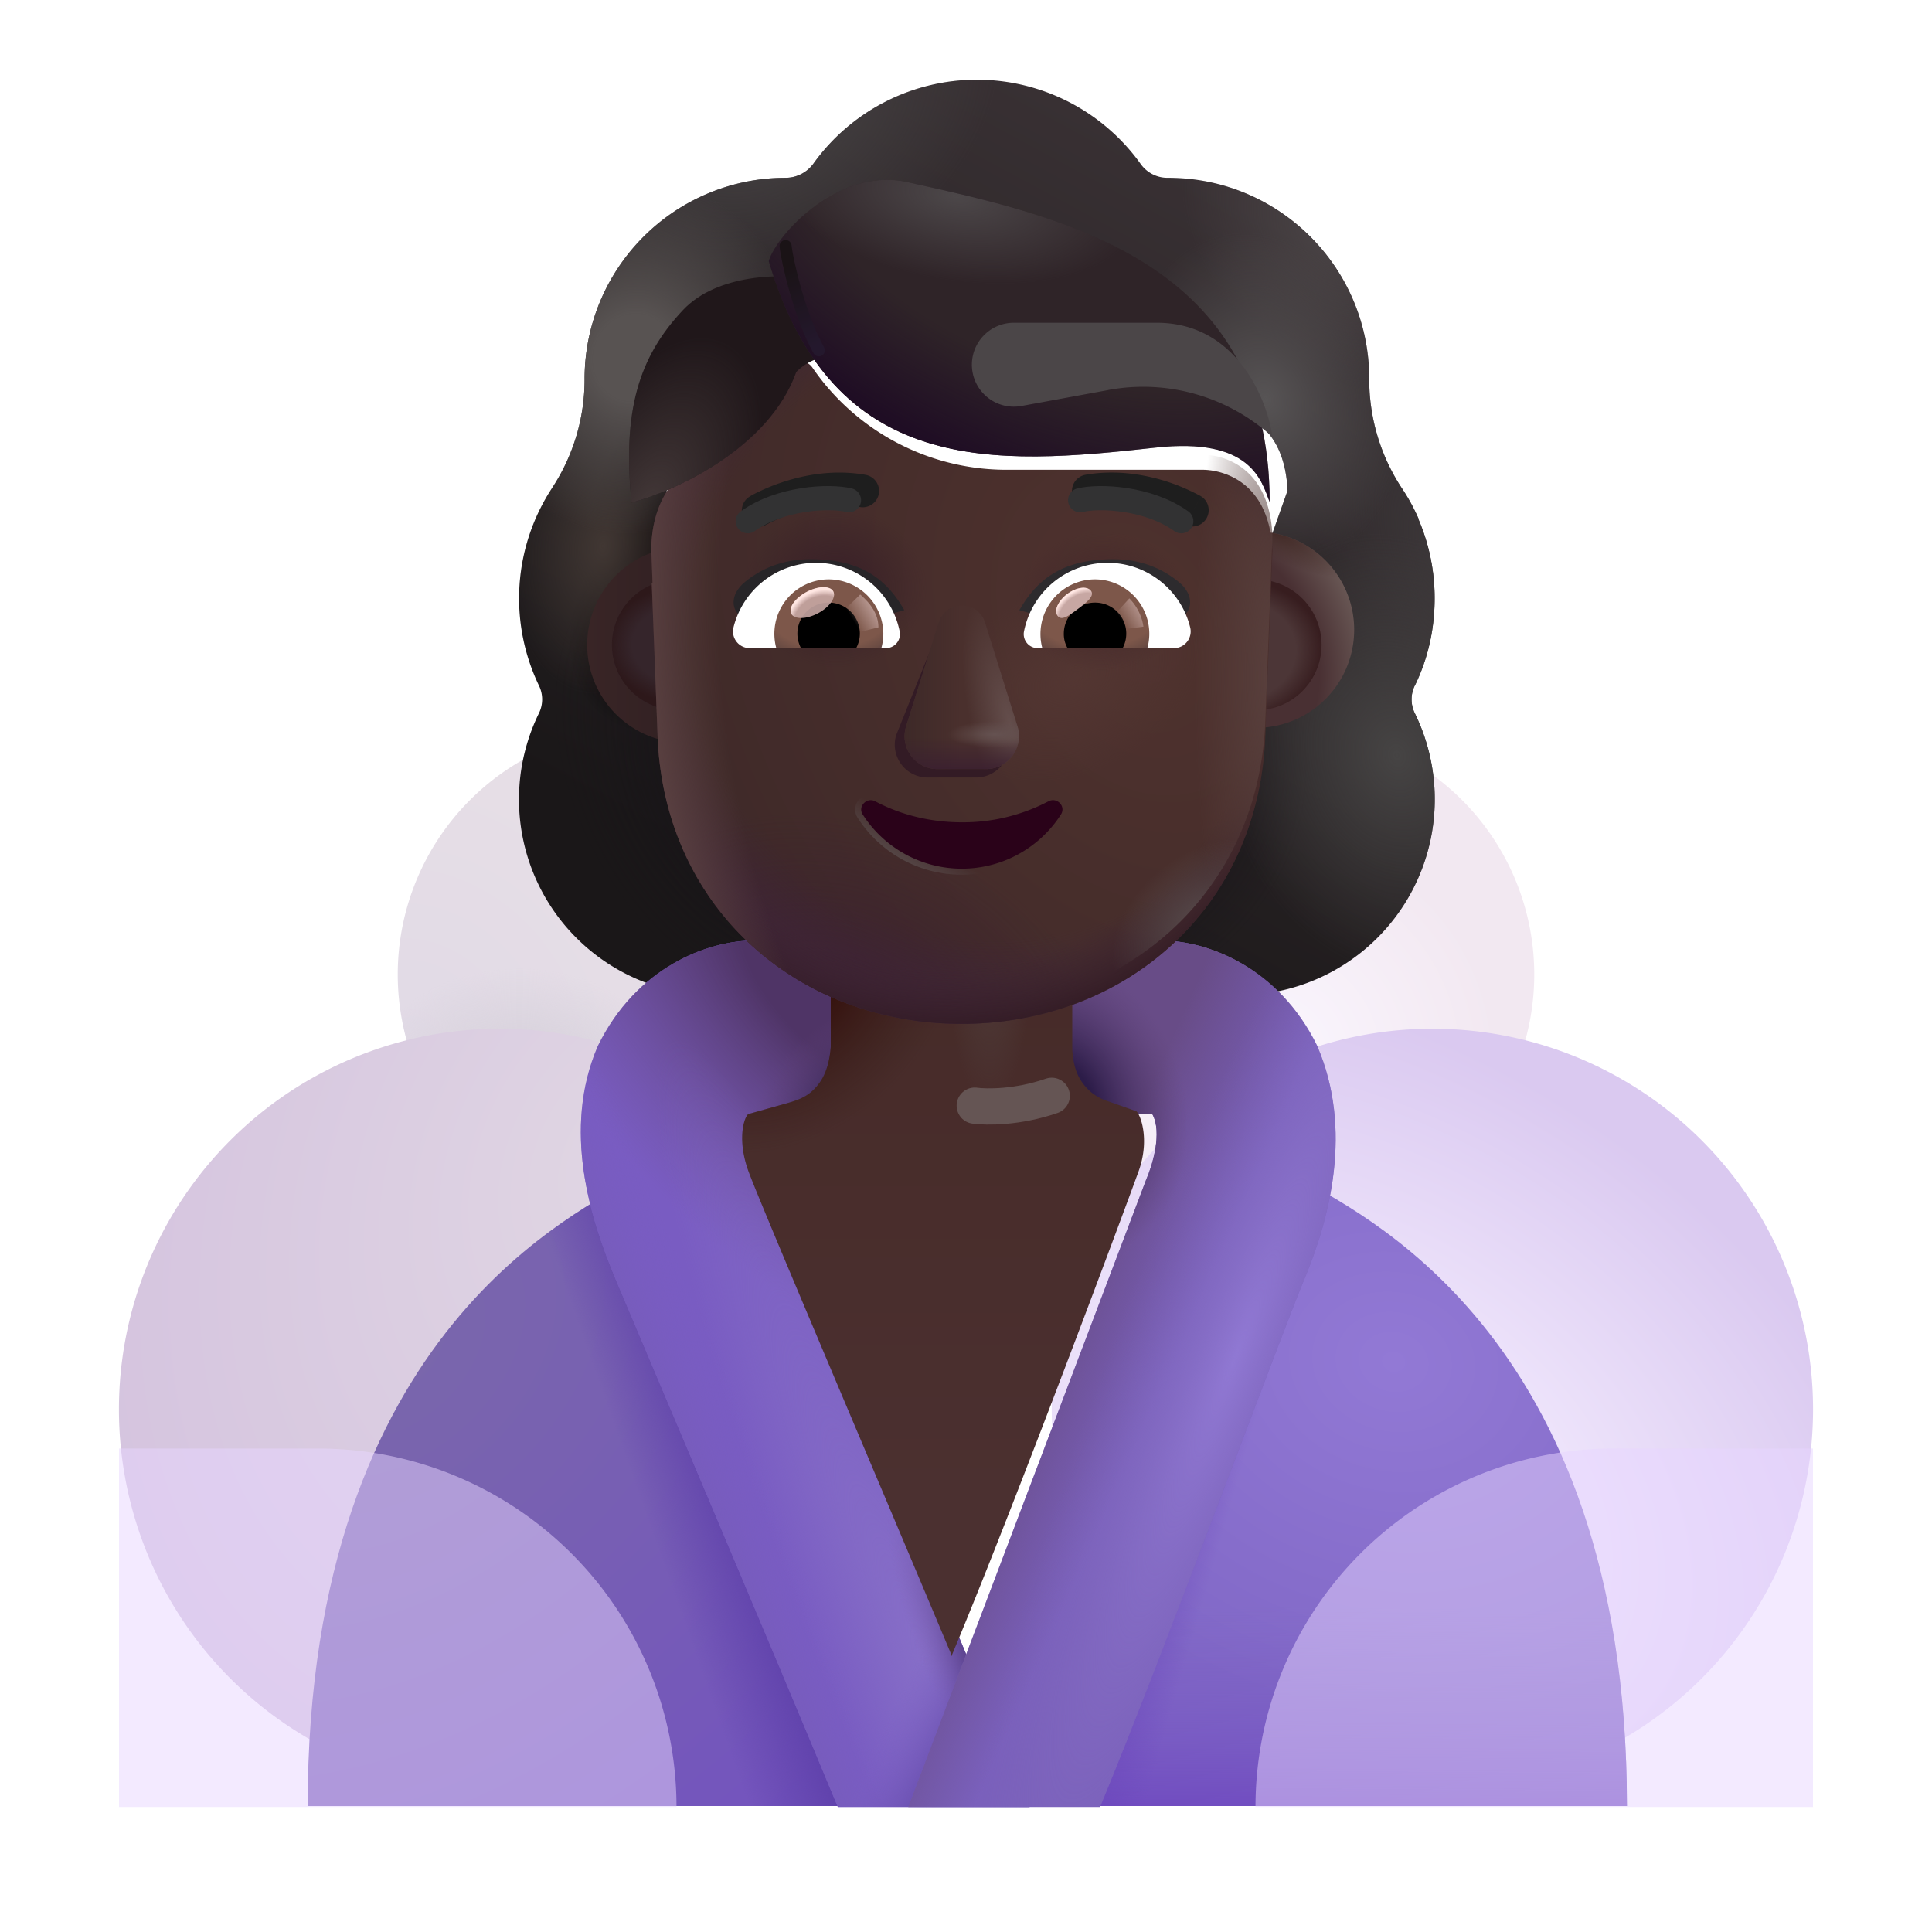 <svg width="32" height="32" fill="none" xmlns="http://www.w3.org/2000/svg"><path fill="url(#a)" d="M6.588 16.14a4.086 4.086 0 1 0 8.172 0 4.086 4.086 0 1 0-8.172 0"/><path fill="url(#b)" d="M6.588 16.14a4.086 4.086 0 1 0 8.172 0 4.086 4.086 0 1 0-8.172 0"/><path fill="url(#c)" d="M1.97 23.344a6.305 6.305 0 1 0 12.61 0 6.305 6.305 0 1 0-12.61 0"/><path transform="matrix(-1 0 0 1 21.326 16.14)" fill="url(#d)" d="M-4.086 0a4.086 4.086 0 1 0 8.172 0 4.086 4.086 0 1 0-8.172 0"/><path transform="matrix(-1 0 0 1 21.326 16.14)" fill="url(#e)" d="M-4.086 0a4.086 4.086 0 1 0 8.172 0 4.086 4.086 0 1 0-8.172 0"/><path transform="matrix(-1 0 0 1 23.725 23.344)" fill="url(#f)" d="M-6.305 0a6.305 6.305 0 1 0 12.61 0 6.305 6.305 0 1 0-12.61 0"/><g filter="url(#g)" fill-rule="evenodd" clip-rule="evenodd"><path d="M23.185 12.104c.215-.44.327-.93.327-1.44a3.31 3.31 0 0 0-.27-1.319h.005a3.221 3.221 0 0 0-.284-.518l-.002-.003a3.272 3.272 0 0 1-.532-1.788v-.01c0-1.84-1.491-3.331-3.33-3.331a.544.544 0 0 1-.46-.235 3.337 3.337 0 0 0-2.708-1.39 3.337 3.337 0 0 0-2.708 1.39.57.57 0 0 1-.46.235l-.085.001a3.331 3.331 0 0 0-3.245 3.33v.01A3.27 3.27 0 0 1 8.9 8.824l-.002.004a3.331 3.331 0 0 0-.222 3.276.52.52 0 0 1 0 .46 3.244 3.244 0 0 0 2.922 4.67h8.664a3.244 3.244 0 0 0 2.922-4.67.52.52 0 0 1 0-.46ZM10.807 9.406h-.012l1.21 2.378c.125 2.83 1.229 0 3.926 0s3.873 3.15 3.998.32l1.147-3.228c-.055-1.257-.966-1.345-1.147-1.345h-3.251a3.9 3.9 0 0 1-3.22-1.69.266.266 0 0 0-.466.052l-.083.196c-.228.566-.663.999-1.2 1.246l-.053.02a.72.72 0 0 1-.051.021c-.239.124-.798.495-.818 1.453l.01.309.01.268Z" fill="url(#h)"/><path d="M23.185 12.104c.215-.44.327-.93.327-1.44a3.31 3.31 0 0 0-.27-1.319h.005a3.221 3.221 0 0 0-.284-.518l-.002-.003a3.272 3.272 0 0 1-.532-1.788v-.01c0-1.84-1.491-3.331-3.33-3.331a.544.544 0 0 1-.46-.235 3.337 3.337 0 0 0-2.708-1.39 3.337 3.337 0 0 0-2.708 1.39.57.57 0 0 1-.46.235l-.085.001a3.331 3.331 0 0 0-3.245 3.33v.01A3.27 3.27 0 0 1 8.9 8.824l-.002.004a3.331 3.331 0 0 0-.222 3.276.52.52 0 0 1 0 .46 3.244 3.244 0 0 0 2.922 4.67h8.664a3.244 3.244 0 0 0 2.922-4.67.52.52 0 0 1 0-.46ZM10.807 9.406h-.012l1.21 2.378c.125 2.83 1.229 0 3.926 0s3.873 3.15 3.998.32l1.147-3.228c-.055-1.257-.966-1.345-1.147-1.345h-3.251a3.9 3.9 0 0 1-3.22-1.69.266.266 0 0 0-.466.052l-.083.196c-.228.566-.663.999-1.2 1.246l-.053.02a.72.72 0 0 1-.051.021c-.239.124-.798.495-.818 1.453l.01.309.01.268Z" fill="url(#i)"/><path d="M23.185 12.104c.215-.44.327-.93.327-1.44a3.31 3.31 0 0 0-.27-1.319h.005a3.221 3.221 0 0 0-.284-.518l-.002-.003a3.272 3.272 0 0 1-.532-1.788v-.01c0-1.84-1.491-3.331-3.33-3.331a.544.544 0 0 1-.46-.235 3.337 3.337 0 0 0-2.708-1.39 3.337 3.337 0 0 0-2.708 1.39.57.57 0 0 1-.46.235l-.085.001a3.331 3.331 0 0 0-3.245 3.33v.01A3.27 3.27 0 0 1 8.9 8.824l-.002.004a3.331 3.331 0 0 0-.222 3.276.52.52 0 0 1 0 .46 3.244 3.244 0 0 0 2.922 4.67h8.664a3.244 3.244 0 0 0 2.922-4.67.52.52 0 0 1 0-.46ZM10.807 9.406h-.012l1.21 2.378c.125 2.83 1.229 0 3.926 0s3.873 3.15 3.998.32l1.147-3.228c-.055-1.257-.966-1.345-1.147-1.345h-3.251a3.9 3.9 0 0 1-3.22-1.69.266.266 0 0 0-.466.052l-.083.196c-.228.566-.663.999-1.2 1.246l-.053.02a.72.72 0 0 1-.051.021c-.239.124-.798.495-.818 1.453l.01.309.01.268Z" fill="url(#j)"/><path d="M23.185 12.104c.215-.44.327-.93.327-1.44a3.31 3.31 0 0 0-.27-1.319h.005a3.221 3.221 0 0 0-.284-.518l-.002-.003a3.272 3.272 0 0 1-.532-1.788v-.01c0-1.84-1.491-3.331-3.33-3.331a.544.544 0 0 1-.46-.235 3.337 3.337 0 0 0-2.708-1.39 3.337 3.337 0 0 0-2.708 1.39.57.57 0 0 1-.46.235l-.085.001a3.331 3.331 0 0 0-3.245 3.33v.01A3.27 3.27 0 0 1 8.9 8.824l-.002.004a3.331 3.331 0 0 0-.222 3.276.52.52 0 0 1 0 .46 3.244 3.244 0 0 0 2.922 4.67h8.664a3.244 3.244 0 0 0 2.922-4.67.52.52 0 0 1 0-.46ZM10.807 9.406h-.012l1.21 2.378c.125 2.83 1.229 0 3.926 0s3.873 3.15 3.998.32l1.147-3.228c-.055-1.257-.966-1.345-1.147-1.345h-3.251a3.9 3.9 0 0 1-3.22-1.69.266.266 0 0 0-.466.052l-.083.196c-.228.566-.663.999-1.2 1.246l-.053.02a.72.72 0 0 1-.051.021c-.239.124-.798.495-.818 1.453l.01.309.01.268Z" fill="url(#k)"/><path d="M23.185 12.104c.215-.44.327-.93.327-1.44a3.31 3.31 0 0 0-.27-1.319h.005a3.221 3.221 0 0 0-.284-.518l-.002-.003a3.272 3.272 0 0 1-.532-1.788v-.01c0-1.84-1.491-3.331-3.33-3.331a.544.544 0 0 1-.46-.235 3.337 3.337 0 0 0-2.708-1.39 3.337 3.337 0 0 0-2.708 1.39.57.57 0 0 1-.46.235l-.085.001a3.331 3.331 0 0 0-3.245 3.33v.01A3.27 3.27 0 0 1 8.9 8.824l-.002.004a3.331 3.331 0 0 0-.222 3.276.52.52 0 0 1 0 .46 3.244 3.244 0 0 0 2.922 4.67h8.664a3.244 3.244 0 0 0 2.922-4.67.52.52 0 0 1 0-.46ZM10.807 9.406h-.012l1.21 2.378c.125 2.83 1.229 0 3.926 0s3.873 3.15 3.998.32l1.147-3.228c-.055-1.257-.966-1.345-1.147-1.345h-3.251a3.9 3.9 0 0 1-3.22-1.69.266.266 0 0 0-.466.052l-.083.196c-.228.566-.663.999-1.2 1.246l-.053.02a.72.72 0 0 1-.051.021c-.239.124-.798.495-.818 1.453l.01.309.01.268Z" fill="url(#l)"/><path d="M23.185 12.104c.215-.44.327-.93.327-1.44a3.31 3.31 0 0 0-.27-1.319h.005a3.221 3.221 0 0 0-.284-.518l-.002-.003a3.272 3.272 0 0 1-.532-1.788v-.01c0-1.84-1.491-3.331-3.33-3.331a.544.544 0 0 1-.46-.235 3.337 3.337 0 0 0-2.708-1.39 3.337 3.337 0 0 0-2.708 1.39.57.57 0 0 1-.46.235l-.085.001a3.331 3.331 0 0 0-3.245 3.33v.01A3.27 3.27 0 0 1 8.9 8.824l-.002.004a3.331 3.331 0 0 0-.222 3.276.52.52 0 0 1 0 .46 3.244 3.244 0 0 0 2.922 4.67h8.664a3.244 3.244 0 0 0 2.922-4.67.52.52 0 0 1 0-.46ZM10.807 9.406h-.012l1.21 2.378c.125 2.83 1.229 0 3.926 0s3.873 3.15 3.998.32l1.147-3.228c-.055-1.257-.966-1.345-1.147-1.345h-3.251a3.9 3.9 0 0 1-3.22-1.69.266.266 0 0 0-.466.052l-.083.196c-.228.566-.663.999-1.2 1.246l-.053.02a.72.72 0 0 1-.051.021c-.239.124-.798.495-.818 1.453l.01.309.01.268Z" fill="url(#m)"/><path d="M23.185 12.104c.215-.44.327-.93.327-1.44a3.31 3.31 0 0 0-.27-1.319h.005a3.221 3.221 0 0 0-.284-.518l-.002-.003a3.272 3.272 0 0 1-.532-1.788v-.01c0-1.84-1.491-3.331-3.33-3.331a.544.544 0 0 1-.46-.235 3.337 3.337 0 0 0-2.708-1.39 3.337 3.337 0 0 0-2.708 1.39.57.57 0 0 1-.46.235l-.085.001a3.331 3.331 0 0 0-3.245 3.33v.01A3.27 3.27 0 0 1 8.9 8.824l-.002.004a3.331 3.331 0 0 0-.222 3.276.52.52 0 0 1 0 .46 3.244 3.244 0 0 0 2.922 4.67h8.664a3.244 3.244 0 0 0 2.922-4.67.52.52 0 0 1 0-.46ZM10.807 9.406h-.012l1.21 2.378c.125 2.83 1.229 0 3.926 0s3.873 3.15 3.998.32l1.147-3.228c-.055-1.257-.966-1.345-1.147-1.345h-3.251a3.9 3.9 0 0 1-3.22-1.69.266.266 0 0 0-.466.052l-.083.196c-.228.566-.663.999-1.2 1.246l-.053.02a.72.72 0 0 1-.051.021c-.239.124-.798.495-.818 1.453l.01.309.01.268Z" fill="url(#n)"/><path d="M23.185 12.104c.215-.44.327-.93.327-1.44a3.31 3.31 0 0 0-.27-1.319h.005a3.221 3.221 0 0 0-.284-.518l-.002-.003a3.272 3.272 0 0 1-.532-1.788v-.01c0-1.84-1.491-3.331-3.33-3.331a.544.544 0 0 1-.46-.235 3.337 3.337 0 0 0-2.708-1.39 3.337 3.337 0 0 0-2.708 1.39.57.57 0 0 1-.46.235l-.085.001a3.331 3.331 0 0 0-3.245 3.33v.01A3.27 3.27 0 0 1 8.9 8.824l-.002.004a3.331 3.331 0 0 0-.222 3.276.52.52 0 0 1 0 .46 3.244 3.244 0 0 0 2.922 4.67h8.664a3.244 3.244 0 0 0 2.922-4.67.52.52 0 0 1 0-.46ZM10.807 9.406h-.012l1.21 2.378c.125 2.83 1.229 0 3.926 0s3.873 3.15 3.998.32l1.147-3.228c-.055-1.257-.966-1.345-1.147-1.345h-3.251a3.9 3.9 0 0 1-3.22-1.69.266.266 0 0 0-.466.052l-.083.196c-.228.566-.663.999-1.2 1.246l-.053.02a.72.72 0 0 1-.051.021c-.239.124-.798.495-.818 1.453l.01.309.01.268Z" fill="url(#o)"/><path d="M23.185 12.104c.215-.44.327-.93.327-1.44a3.31 3.31 0 0 0-.27-1.319h.005a3.221 3.221 0 0 0-.284-.518l-.002-.003a3.272 3.272 0 0 1-.532-1.788v-.01c0-1.84-1.491-3.331-3.33-3.331a.544.544 0 0 1-.46-.235 3.337 3.337 0 0 0-2.708-1.39 3.337 3.337 0 0 0-2.708 1.39.57.57 0 0 1-.46.235l-.085.001a3.331 3.331 0 0 0-3.245 3.33v.01A3.27 3.27 0 0 1 8.9 8.824l-.002.004a3.331 3.331 0 0 0-.222 3.276.52.52 0 0 1 0 .46 3.244 3.244 0 0 0 2.922 4.67h8.664a3.244 3.244 0 0 0 2.922-4.67.52.52 0 0 1 0-.46ZM10.807 9.406h-.012l1.21 2.378c.125 2.83 1.229 0 3.926 0s3.873 3.15 3.998.32l1.147-3.228c-.055-1.257-.966-1.345-1.147-1.345h-3.251a3.9 3.9 0 0 1-3.22-1.69.266.266 0 0 0-.466.052l-.083.196c-.228.566-.663.999-1.2 1.246l-.053.02a.72.72 0 0 1-.051.021c-.239.124-.798.495-.818 1.453l.01.309.01.268Z" fill="url(#p)"/><path d="M23.185 12.104c.215-.44.327-.93.327-1.44a3.31 3.31 0 0 0-.27-1.319h.005a3.221 3.221 0 0 0-.284-.518l-.002-.003a3.272 3.272 0 0 1-.532-1.788v-.01c0-1.84-1.491-3.331-3.33-3.331a.544.544 0 0 1-.46-.235 3.337 3.337 0 0 0-2.708-1.39 3.337 3.337 0 0 0-2.708 1.39.57.57 0 0 1-.46.235l-.085.001a3.331 3.331 0 0 0-3.245 3.33v.01A3.27 3.27 0 0 1 8.9 8.824l-.002.004a3.331 3.331 0 0 0-.222 3.276.52.52 0 0 1 0 .46 3.244 3.244 0 0 0 2.922 4.67h8.664a3.244 3.244 0 0 0 2.922-4.67.52.52 0 0 1 0-.46ZM10.807 9.406h-.012l1.21 2.378c.125 2.83 1.229 0 3.926 0s3.873 3.15 3.998.32l1.147-3.228c-.055-1.257-.966-1.345-1.147-1.345h-3.251a3.9 3.9 0 0 1-3.22-1.69.266.266 0 0 0-.466.052l-.083.196c-.228.566-.663.999-1.2 1.246l-.053.02a.72.72 0 0 1-.051.021c-.239.124-.798.495-.818 1.453l.01.309.01.268Z" fill="url(#q)"/><path d="M23.185 12.104c.215-.44.327-.93.327-1.44a3.31 3.31 0 0 0-.27-1.319h.005a3.221 3.221 0 0 0-.284-.518l-.002-.003a3.272 3.272 0 0 1-.532-1.788v-.01c0-1.84-1.491-3.331-3.33-3.331a.544.544 0 0 1-.46-.235 3.337 3.337 0 0 0-2.708-1.39 3.337 3.337 0 0 0-2.708 1.39.57.57 0 0 1-.46.235l-.085.001a3.331 3.331 0 0 0-3.245 3.33v.01A3.27 3.27 0 0 1 8.9 8.824l-.002.004a3.331 3.331 0 0 0-.222 3.276.52.52 0 0 1 0 .46 3.244 3.244 0 0 0 2.922 4.67h8.664a3.244 3.244 0 0 0 2.922-4.67.52.52 0 0 1 0-.46ZM10.807 9.406h-.012l1.21 2.378c.125 2.83 1.229 0 3.926 0s3.873 3.15 3.998.32l1.147-3.228c-.055-1.257-.966-1.345-1.147-1.345h-3.251a3.9 3.9 0 0 1-3.22-1.69.266.266 0 0 0-.466.052l-.083.196c-.228.566-.663.999-1.2 1.246l-.053.02a.72.72 0 0 1-.051.021c-.239.124-.798.495-.818 1.453l.01.309.01.268Z" fill="url(#r)"/><path d="M23.185 12.104c.215-.44.327-.93.327-1.44a3.31 3.31 0 0 0-.27-1.319h.005a3.221 3.221 0 0 0-.284-.518l-.002-.003a3.272 3.272 0 0 1-.532-1.788v-.01c0-1.84-1.491-3.331-3.33-3.331a.544.544 0 0 1-.46-.235 3.337 3.337 0 0 0-2.708-1.39 3.337 3.337 0 0 0-2.708 1.39.57.57 0 0 1-.46.235l-.085.001a3.331 3.331 0 0 0-3.245 3.33v.01A3.27 3.27 0 0 1 8.9 8.824l-.002.004a3.331 3.331 0 0 0-.222 3.276.52.52 0 0 1 0 .46 3.244 3.244 0 0 0 2.922 4.67h8.664a3.244 3.244 0 0 0 2.922-4.67.52.52 0 0 1 0-.46ZM10.807 9.406h-.012l1.21 2.378c.125 2.83 1.229 0 3.926 0s3.873 3.15 3.998.32l1.147-3.228c-.055-1.257-.966-1.345-1.147-1.345h-3.251a3.9 3.9 0 0 1-3.22-1.69.266.266 0 0 0-.466.052l-.083.196c-.228.566-.663.999-1.2 1.246l-.053.02a.72.72 0 0 1-.051.021c-.239.124-.798.495-.818 1.453l.01.309.01.268Z" fill="url(#s)"/></g><path d="M26.947 29.914c0-7.96-4.617-9.875-5.375-10.383l-5.047 10.383h10.422Z" fill="url(#t)"/><path d="M26.947 29.914c0-7.96-4.617-9.875-5.375-10.383l-5.047 10.383h10.422Z" fill="url(#u)"/><path d="M26.947 29.914c0-7.96-4.617-9.875-5.375-10.383l-5.047 10.383h10.422Z" fill="url(#v)"/><path d="M5.096 29.914c0-7.96 4.617-9.875 5.375-10.383l5.047 10.383H5.096Z" fill="url(#w)"/><path d="M5.096 29.914c0-7.96 4.617-9.875 5.375-10.383l5.047 10.383H5.096Z" fill="url(#x)"/><path d="M9.9 17.328c.641-1.312 1.82-1.75 2.594-1.75h2.61v2.875h-2.47c-.168.303-.002.85.102 1.086l4.317 10.39h-3.176c-1.068-2.583-3.292-7.816-3.68-8.741-.42-1.004-.89-2.477-.297-3.86Z" fill="#795CC2"/><path d="M9.9 17.328c.641-1.312 1.82-1.75 2.594-1.75h2.61v2.875h-2.47c-.168.303-.002.85.102 1.086l4.317 10.39h-3.176c-1.068-2.583-3.292-7.816-3.68-8.741-.42-1.004-.89-2.477-.297-3.86Z" fill="url(#y)"/><path d="M9.9 17.328c.641-1.312 1.82-1.75 2.594-1.75h2.61v2.875h-2.47c-.168.303-.002.85.102 1.086l4.317 10.39h-3.176c-1.068-2.583-3.292-7.816-3.68-8.741-.42-1.004-.89-2.477-.297-3.86Z" fill="url(#z)"/><path d="M9.9 17.328c.641-1.312 1.82-1.75 2.594-1.75h2.61v2.875h-2.47c-.168.303-.002.85.102 1.086l4.317 10.39h-3.176c-1.068-2.583-3.292-7.816-3.68-8.741-.42-1.004-.89-2.477-.297-3.86Z" fill="url(#A)"/><path d="M9.9 17.328c.641-1.312 1.82-1.75 2.594-1.75h2.61v2.875h-2.47c-.168.303-.002.85.102 1.086l4.317 10.39h-3.176c-1.068-2.583-3.292-7.816-3.68-8.741-.42-1.004-.89-2.477-.297-3.86Z" fill="url(#B)"/><path d="M9.9 17.328c.641-1.312 1.82-1.75 2.594-1.75h2.61v2.875h-2.47c-.168.303-.002.85.102 1.086l4.317 10.39h-3.176c-1.068-2.583-3.292-7.816-3.68-8.741-.42-1.004-.89-2.477-.297-3.86Z" fill="url(#C)"/><path d="M9.9 17.328c.641-1.312 1.82-1.75 2.594-1.75h2.61v2.875h-2.47c-.168.303-.002.85.102 1.086l4.317 10.39h-3.176c-1.068-2.583-3.292-7.816-3.68-8.741-.42-1.004-.89-2.477-.297-3.86Z" fill="url(#D)"/><path d="M21.82 17.328c-.642-1.312-1.821-1.75-2.595-1.75h-2.609v2.875h2.47c.168.303.002.85-.102 1.086l-3.94 10.39h3.177c1.067-2.583 2.995-7.816 3.383-8.741.42-1.004.809-2.477.215-3.86Z" fill="#7A60BC"/><path d="M21.82 17.328c-.642-1.312-1.821-1.75-2.595-1.75h-2.609v2.875h2.47c.168.303.002.85-.102 1.086l-3.94 10.39h3.177c1.067-2.583 2.995-7.816 3.383-8.741.42-1.004.809-2.477.215-3.86Z" fill="url(#E)"/><path d="M21.82 17.328c-.642-1.312-1.821-1.75-2.595-1.75h-2.609v2.875h2.47c.168.303.002.85-.102 1.086l-3.94 10.39h3.177c1.067-2.583 2.995-7.816 3.383-8.741.42-1.004.809-2.477.215-3.86Z" fill="url(#F)"/><path d="M21.82 17.328c-.642-1.312-1.821-1.75-2.595-1.75h-2.609v2.875h2.47c.168.303.002.85-.102 1.086l-3.94 10.39h3.177c1.067-2.583 2.995-7.816 3.383-8.741.42-1.004.809-2.477.215-3.86Z" fill="url(#G)"/><g filter="url(#H)"><path d="M14.01 15.39h4v1.99c.01.174.045.373.152.53a.814.814 0 0 0 .445.332l.465.164c.076.068.22.478.04.985-.181.505-2.043 5.51-3.094 8.019v.02l-.005-.01c0 .003-.002.006-.004.01v-.02c-1.052-2.51-3.186-7.515-3.366-8.02-.182-.506-.076-.87 0-.937l.68-.191c.218-.063.373-.14.515-.348.113-.165.158-.39.172-.572V15.39Z" fill="url(#I)"/><path d="M14.01 15.39h4v1.99c.01.174.045.373.152.53a.814.814 0 0 0 .445.332l.465.164c.076.068.22.478.04.985-.181.505-2.043 5.51-3.094 8.019v.02l-.005-.01c0 .003-.002.006-.004.01v-.02c-1.052-2.51-3.186-7.515-3.366-8.02-.182-.506-.076-.87 0-.937l.68-.191c.218-.063.373-.14.515-.348.113-.165.158-.39.172-.572V15.39Z" fill="url(#J)"/><path d="M14.01 15.39h4v1.99c.01.174.045.373.152.53a.814.814 0 0 0 .445.332l.465.164c.076.068.22.478.04.985-.181.505-2.043 5.51-3.094 8.019v.02l-.005-.01c0 .003-.002.006-.004.01v-.02c-1.052-2.51-3.186-7.515-3.366-8.02-.182-.506-.076-.87 0-.937l.68-.191c.218-.063.373-.14.515-.348.113-.165.158-.39.172-.572V15.39Z" fill="url(#K)"/></g><path opacity=".5" d="M1.97 23.992h3.298a5.938 5.938 0 0 1 5.937 5.938H1.971v-5.938ZM30.03 23.992h-3.298a5.937 5.937 0 0 0-5.937 5.938h9.234v-5.938Z" fill="#E8D6FF"/><g filter="url(#L)"><path d="M16.145 18.313c.19.027.71.033 1.275-.163" stroke="#655554" stroke-width=".6" stroke-linecap="round"/></g><path d="M16.29 15.506c.252.01.514.03.777.05-.263-.02-.515-.04-.778-.05Z" fill="url(#M)"/><path d="M15.956 15.506h-.04c.1 0 .192 0 .293.01-.081-.01-.172-.01-.253-.01Z" fill="url(#N)"/><g filter="url(#O)"><path d="M11.2 12.305a1.624 1.624 0 1 0 0-3.249 1.624 1.624 0 0 0 0 3.249Z" fill="url(#P)"/></g><g filter="url(#Q)"><path d="M20.805 12.305a1.624 1.624 0 1 0 0-3.249 1.624 1.624 0 0 0 0 3.249Z" fill="url(#R)"/><path d="M20.805 12.305a1.624 1.624 0 1 0 0-3.249 1.624 1.624 0 0 0 0 3.249Z" fill="url(#S)"/></g><g filter="url(#T)"><path d="M20.805 11.765a1.084 1.084 0 1 0 0-2.169 1.084 1.084 0 0 0 0 2.169Z" fill="#4C3637"/><path d="M20.805 11.765a1.084 1.084 0 1 0 0-2.169 1.084 1.084 0 0 0 0 2.169Z" fill="url(#U)"/></g><g filter="url(#V)"><path d="M11.22 11.765a1.084 1.084 0 1 0 0-2.169 1.084 1.084 0 0 0 0 2.169Z" fill="#35252B"/><path d="M11.22 11.765a1.084 1.084 0 1 0 0-2.169 1.084 1.084 0 0 0 0 2.169Z" fill="url(#W)"/></g><g filter="url(#X)"><path d="M10.795 9.406h.013l-.01-.268-.011-.31c.02-.957.58-1.328.818-1.452l.052-.02c.018-.008.036-.016.051-.02.539-.248.973-.68 1.201-1.247l.083-.196a.266.266 0 0 1 .466-.051 3.9 3.9 0 0 0 3.22 1.689h3.25c.183 0 1.093.088 1.148 1.345l-.12 3.103c-.125 2.829-2.334 4.729-5.031 4.729-2.697 0-4.907-1.9-5.032-4.73l-.098-2.572Z" fill="url(#Y)"/><path d="M10.795 9.406h.013l-.01-.268-.011-.31c.02-.957.58-1.328.818-1.452l.052-.02c.018-.008.036-.016.051-.02.539-.248.973-.68 1.201-1.247l.083-.196a.266.266 0 0 1 .466-.051 3.9 3.9 0 0 0 3.22 1.689h3.25c.183 0 1.093.088 1.148 1.345l-.12 3.103c-.125 2.829-2.334 4.729-5.031 4.729-2.697 0-4.907-1.9-5.032-4.73l-.098-2.572Z" fill="url(#Z)"/><path d="M10.795 9.406h.013l-.01-.268-.011-.31c.02-.957.58-1.328.818-1.452l.052-.02c.018-.008.036-.016.051-.02.539-.248.973-.68 1.201-1.247l.083-.196a.266.266 0 0 1 .466-.051 3.9 3.9 0 0 0 3.22 1.689h3.25c.183 0 1.093.088 1.148 1.345l-.12 3.103c-.125 2.829-2.334 4.729-5.031 4.729-2.697 0-4.907-1.9-5.032-4.73l-.098-2.572Z" fill="url(#aa)"/><path d="M10.795 9.406h.013l-.01-.268-.011-.31c.02-.957.58-1.328.818-1.452l.052-.02c.018-.008.036-.016.051-.02.539-.248.973-.68 1.201-1.247l.083-.196a.266.266 0 0 1 .466-.051 3.9 3.9 0 0 0 3.22 1.689h3.25c.183 0 1.093.088 1.148 1.345l-.12 3.103c-.125 2.829-2.334 4.729-5.031 4.729-2.697 0-4.907-1.9-5.032-4.73l-.098-2.572Z" fill="url(#ab)"/><path d="M10.795 9.406h.013l-.01-.268-.011-.31c.02-.957.58-1.328.818-1.452l.052-.02c.018-.008.036-.016.051-.02.539-.248.973-.68 1.201-1.247l.083-.196a.266.266 0 0 1 .466-.051 3.9 3.9 0 0 0 3.22 1.689h3.25c.183 0 1.093.088 1.148 1.345l-.12 3.103c-.125 2.829-2.334 4.729-5.031 4.729-2.697 0-4.907-1.9-5.032-4.73l-.098-2.572Z" fill="url(#ac)"/><path d="M10.795 9.406h.013l-.01-.268-.011-.31c.02-.957.58-1.328.818-1.452l.052-.02c.018-.008.036-.016.051-.02.539-.248.973-.68 1.201-1.247l.083-.196a.266.266 0 0 1 .466-.051 3.9 3.9 0 0 0 3.22 1.689h3.25c.183 0 1.093.088 1.148 1.345l-.12 3.103c-.125 2.829-2.334 4.729-5.031 4.729-2.697 0-4.907-1.9-5.032-4.73l-.098-2.572Z" fill="url(#ad)"/><path d="M10.795 9.406h.013l-.01-.268-.011-.31c.02-.957.58-1.328.818-1.452l.052-.02c.018-.008.036-.016.051-.02.539-.248.973-.68 1.201-1.247l.083-.196a.266.266 0 0 1 .466-.051 3.9 3.9 0 0 0 3.22 1.689h3.25c.183 0 1.093.088 1.148 1.345l-.12 3.103c-.125 2.829-2.334 4.729-5.031 4.729-2.697 0-4.907-1.9-5.032-4.73l-.098-2.572Z" fill="url(#ae)"/><path d="M10.795 9.406h.013l-.01-.268-.011-.31c.02-.957.58-1.328.818-1.452l.052-.02c.018-.008.036-.016.051-.02.539-.248.973-.68 1.201-1.247l.083-.196a.266.266 0 0 1 .466-.051 3.9 3.9 0 0 0 3.22 1.689h3.25c.183 0 1.093.088 1.148 1.345l-.12 3.103c-.125 2.829-2.334 4.729-5.031 4.729-2.697 0-4.907-1.9-5.032-4.73l-.098-2.572Z" fill="url(#af)"/></g><path d="M10.795 9.406h.013l-.01-.268-.011-.31c.02-.957.58-1.328.818-1.452l.052-.02c.018-.008.036-.016.051-.02.539-.248.973-.68 1.201-1.247l.083-.196a.266.266 0 0 1 .466-.051 3.9 3.9 0 0 0 3.22 1.689h3.25c.183 0 1.093.088 1.148 1.345l-.12 3.103c-.125 2.829-2.334 4.729-5.031 4.729-2.697 0-4.907-1.9-5.032-4.73l-.098-2.572Z" fill="url(#ag)"/><path d="M10.795 9.406h.013l-.01-.268-.011-.31c.02-.957.58-1.328.818-1.452l.052-.02c.018-.008.036-.016.051-.02.539-.248.973-.68 1.201-1.247l.083-.196a.266.266 0 0 1 .466-.051 3.9 3.9 0 0 0 3.22 1.689h3.25c.183 0 1.093.088 1.148 1.345l-.12 3.103c-.125 2.829-2.334 4.729-5.031 4.729-2.697 0-4.907-1.9-5.032-4.73l-.098-2.572Z" fill="url(#ah)"/><g filter="url(#ai)"><path d="m15.535 10.456-.69 1.716a.544.544 0 0 0 .525.706h.794a.546.546 0 0 0 .526-.706l-.537-1.716c-.115-.38-.498-.38-.618 0Z" fill="#331B25"/></g><g filter="url(#aj)"><path d="m15.545 10.316-.537 1.716a.544.544 0 0 0 .526.706h.794a.546.546 0 0 0 .526-.706l-.537-1.716c-.115-.38-.652-.38-.772 0Z" fill="#4A302D"/><path d="m15.545 10.316-.537 1.716a.544.544 0 0 0 .526.706h.794a.546.546 0 0 0 .526-.706l-.537-1.716c-.115-.38-.652-.38-.772 0Z" fill="url(#ak)"/><path d="m15.545 10.316-.537 1.716a.544.544 0 0 0 .526.706h.794a.546.546 0 0 0 .526-.706l-.537-1.716c-.115-.38-.652-.38-.772 0Z" fill="url(#al)"/><path d="m15.545 10.316-.537 1.716a.544.544 0 0 0 .526.706h.794a.546.546 0 0 0 .526-.706l-.537-1.716c-.115-.38-.652-.38-.772 0Z" fill="url(#am)"/><path d="m15.545 10.316-.537 1.716a.544.544 0 0 0 .526.706h.794a.546.546 0 0 0 .526-.706l-.537-1.716c-.115-.38-.652-.38-.772 0Z" fill="url(#an)"/></g><g filter="url(#ao)"><path d="M15.93 13.62c-.525 0-1.02-.127-1.434-.348-.142-.074-.295.09-.205.221a1.95 1.95 0 0 0 3.28 0c.09-.137-.063-.295-.205-.221a3.041 3.041 0 0 1-1.435.348Z" stroke="url(#ap)" stroke-width=".2"/></g><path d="M15.93 13.62c-.525 0-1.02-.127-1.434-.348-.142-.074-.295.09-.205.221a1.95 1.95 0 0 0 3.28 0c.09-.137-.063-.295-.205-.221a3.041 3.041 0 0 1-1.435.348Z" fill="#2A0219"/><g filter="url(#aq)"><path d="M17.084 10.106c.268-.471.675-.844 1.552-.844.384 0 .754.107 1.083.373.272.219.235.5.025.605l-.561.32c-.658-.213-1.386-.241-2.099-.454Z" fill="#2D2B2E"/></g><g filter="url(#ar)"><path d="M14.778 10.106c-.268-.471-.675-.844-1.552-.844-.384 0-.754.107-1.083.373-.271.219-.235.5-.025.605l.562.32c.658-.213 1.385-.241 2.098-.454Z" fill="#272528"/></g><g filter="url(#as)"><path d="m12.5 8.886-.004.002a.27.27 0 0 1-.278-.464l.001-.001.003-.002.01-.006a1.93 1.93 0 0 1 .15-.077c.1-.048.241-.108.414-.163.343-.11.823-.202 1.34-.11a.27.27 0 0 1-.093.533c-.403-.071-.79-.001-1.082.092a2.766 2.766 0 0 0-.46.196Z" fill="#1E1E1E"/></g><g filter="url(#at)"><path fill-rule="evenodd" clip-rule="evenodd" d="m19.698 8.424-.139.232.14-.232a.271.271 0 0 1-.279.464l-.004-.002-.022-.013a2.77 2.77 0 0 0-.438-.183 2.292 2.292 0 0 0-1.082-.092.27.27 0 0 1-.095-.534c.518-.091.998.001 1.341.11a3.31 3.31 0 0 1 .564.241l.01.006.003.002h.002Z" fill="#1E1E1E"/></g><path d="M18.345 9.322c.66 0 1.216.454 1.368 1.069a.277.277 0 0 1-.27.344H17.19a.232.232 0 0 1-.23-.275 1.411 1.411 0 0 1 1.385-1.138Z" fill="#fff"/><path d="M18.136 9.596a.901.901 0 0 1 .868 1.139h-1.74a.905.905 0 0 1 .872-1.139Z" fill="url(#au)"/><path d="M17.62 10.497c0-.287.23-.516.516-.516a.514.514 0 0 1 .459.754h-.913a.466.466 0 0 1-.062-.238Z" fill="#000"/><g filter="url(#av)"><path d="M18.07 9.787c.064.085-.07.19-.223.304-.152.114-.265.195-.33.109-.064-.086.008-.248.16-.362.153-.114.329-.137.393-.051Z" fill="#C7A7A3"/><path d="M18.07 9.787c.064.085-.07.19-.223.304-.152.114-.265.195-.33.109-.064-.086.008-.248.16-.362.153-.114.329-.137.393-.051Z" fill="url(#aw)"/></g><g filter="url(#ax)"><path d="M18.939 10.379a.848.848 0 0 0-.234-.468l-.262.288.118.23.378-.05Z" fill="url(#ay)"/></g><path d="M13.517 9.322a1.41 1.41 0 0 0-1.368 1.069.277.277 0 0 0 .27.344h2.253a.232.232 0 0 0 .23-.275 1.415 1.415 0 0 0-1.385-1.138Z" fill="#fff"/><path d="M13.726 9.596a.901.901 0 0 0-.868 1.139h1.74a.922.922 0 0 0 .033-.238.907.907 0 0 0-.905-.901Z" fill="url(#az)"/><path d="M14.242 10.497a.514.514 0 0 0-.516-.516.514.514 0 0 0-.459.754h.914a.51.51 0 0 0 .061-.238Z" fill="#000"/><g filter="url(#aA)"><path d="M14.55 10.391c0-.291-.238-.485-.302-.544l-.29.282.178.364.413-.102Z" fill="url(#aB)"/></g><g filter="url(#aC)"><path fill="#C7A7A3" fill-opacity=".9" d="M13.107 10.165a.393.2-27.914 1 0 .695-.368.393.2-27.914 1 0-.695.368"/><path transform="rotate(-27.914 13.454 9.981)" fill="url(#aD)" d="M13.06 9.981a.393.2 0 1 0 .788 0 .393.2 0 1 0-.787 0"/></g><g filter="url(#aE)"><path d="M17.89 8.285c.325-.08 1.135-.04 1.676.348" stroke="#323233" stroke-width=".4" stroke-linecap="round"/></g><g filter="url(#aF)"><path d="M14.062 8.285c-.326-.08-1.136-.04-1.677.348" stroke="#323233" stroke-width=".4" stroke-linecap="round"/></g><g filter="url(#aG)"><path d="M10.813 4.635c.571-.606 1.652-.606 2.152-.516l.399 1.303c-.255-.04-.483.05-.674.237-.453 1.272-2.009 1.974-2.73 2.166-.15-1.506.11-2.403.853-3.19Z" fill="#20171A"/><path d="M10.813 4.635c.571-.606 1.652-.606 2.152-.516l.399 1.303c-.255-.04-.483.05-.674.237-.453 1.272-2.009 1.974-2.73 2.166-.15-1.506.11-2.403.853-3.19Z" fill="url(#aH)"/></g><g filter="url(#aI)"><path d="M15.322 2.815c-1.144-.253-2.17.888-2.289 1.311 1.062 3.58 3.749 3.383 6.401 3.089 1.588-.177 1.76.547 1.895.897 0-3.97-3.376-4.716-5.978-5.29l-.03-.007Z" fill="#2F2428"/><path d="M15.322 2.815c-1.144-.253-2.17.888-2.289 1.311 1.062 3.58 3.749 3.383 6.401 3.089 1.588-.177 1.76.547 1.895.897 0-3.97-3.376-4.716-5.978-5.29l-.03-.007Z" fill="url(#aJ)"/><path d="M15.322 2.815c-1.144-.253-2.17.888-2.289 1.311 1.062 3.58 3.749 3.383 6.401 3.089 1.588-.177 1.76.547 1.895.897 0-3.97-3.376-4.716-5.978-5.29l-.03-.007Z" fill="url(#aK)"/></g><g filter="url(#aL)"><path d="M13.012 4.076c.024.245.237 1.167.55 1.726" stroke="url(#aM)" stroke-width=".2" stroke-linecap="round"/></g><g filter="url(#aN)"><path d="m18.36 6.46-1.439.264a.695.695 0 1 1-.126-1.378h2.363c1.398 0 1.86 1.409 1.917 1.89a3.177 3.177 0 0 0-2.715-.777Z" fill="#4B4648"/></g><defs><radialGradient id="a" cx="0" cy="0" r="1" gradientUnits="userSpaceOnUse" gradientTransform="matrix(3.594 -2.438 2.728 4.022 6.877 17.305)"><stop stop-color="#E1DAE6"/><stop offset="1" stop-color="#E6DEE6"/></radialGradient><radialGradient id="b" cx="0" cy="0" r="1" gradientUnits="userSpaceOnUse" gradientTransform="matrix(-.016 -1.766 2.482 -.022 8.596 17.805)"><stop offset=".384" stop-color="#DAD4DE"/><stop offset="1" stop-color="#DAD4DE" stop-opacity="0"/></radialGradient><radialGradient id="c" cx="0" cy="0" r="1" gradientUnits="userSpaceOnUse" gradientTransform="matrix(-5.471 9.462 -7.021 -4.06 10.46 19.244)"><stop stop-color="#E0D6E3"/><stop offset="1" stop-color="#D5C4DF"/></radialGradient><radialGradient id="d" cx="0" cy="0" r="1" gradientUnits="userSpaceOnUse" gradientTransform="rotate(44.444 -1.585 1.225) scale(4.688)"><stop stop-color="#FBF7FF"/><stop offset=".836" stop-color="#F2E8F1"/></radialGradient><radialGradient id="e" cx="0" cy="0" r="1" gradientUnits="userSpaceOnUse" gradientTransform="matrix(-.031 -1.594 5.114 -.1 2.316 5.313)"><stop offset=".201" stop-color="#E8DEE9"/><stop offset="1" stop-color="#E8DEE9" stop-opacity="0"/></radialGradient><radialGradient id="f" cx="0" cy="0" r="1" gradientUnits="userSpaceOnUse" gradientTransform="rotate(55.985 -.49 1.892) scale(8.853 12.857)"><stop offset=".192" stop-color="#F3EBFE"/><stop offset=".819" stop-color="#DAC9F0"/></radialGradient><radialGradient id="i" cx="0" cy="0" r="1" gradientUnits="userSpaceOnUse" gradientTransform="matrix(-.609 4.603 -5.75 -.761 15.627 13.205)"><stop offset=".591" stop-color="#171418"/><stop offset="1" stop-color="#171418" stop-opacity="0"/></radialGradient><radialGradient id="j" cx="0" cy="0" r="1" gradientUnits="userSpaceOnUse" gradientTransform="rotate(146.004 4.332 8.692) scale(3.511 4.613)"><stop offset=".258" stop-color="#181518"/><stop offset="1" stop-color="#181518" stop-opacity="0"/></radialGradient><radialGradient id="k" cx="0" cy="0" r="1" gradientUnits="userSpaceOnUse" gradientTransform="matrix(-1.32 1.726 -1.325 -1.014 11.04 10.904)"><stop offset=".334" stop-color="#040101"/><stop offset="1" stop-color="#040101" stop-opacity="0"/></radialGradient><radialGradient id="l" cx="0" cy="0" r="1" gradientUnits="userSpaceOnUse" gradientTransform="matrix(-1.303 2.132 -1.502 -.918 11.497 8.856)"><stop offset=".321" stop-color="#040002"/><stop offset="1" stop-color="#040002" stop-opacity="0"/></radialGradient><radialGradient id="m" cx="0" cy="0" r="1" gradientUnits="userSpaceOnUse" gradientTransform="rotate(62.272 4.083 11.517) scale(2.982 4.14)"><stop stop-color="#474445"/><stop offset="1" stop-color="#474445" stop-opacity="0"/></radialGradient><radialGradient id="n" cx="0" cy="0" r="1" gradientUnits="userSpaceOnUse" gradientTransform="rotate(134.998 9.949 6.84) scale(2.058 2.876)"><stop stop-color="#4A4446"/><stop offset="1" stop-color="#4A4446" stop-opacity="0"/></radialGradient><radialGradient id="o" cx="0" cy="0" r="1" gradientUnits="userSpaceOnUse" gradientTransform="matrix(-1.861 .542 -1.129 -3.882 23.512 9.82)"><stop stop-color="#3B3638"/><stop offset="1" stop-color="#3B3638" stop-opacity="0"/></radialGradient><radialGradient id="p" cx="0" cy="0" r="1" gradientUnits="userSpaceOnUse" gradientTransform="matrix(-2.843 .711 -.905 -3.621 22.903 13.273)"><stop stop-color="#464444"/><stop offset="1" stop-color="#464444" stop-opacity="0"/></radialGradient><radialGradient id="q" cx="0" cy="0" r="1" gradientUnits="userSpaceOnUse" gradientTransform="matrix(-.913 -2.676 2.116 -.722 20.71 7.363)"><stop stop-color="#575455"/><stop offset="1" stop-color="#575455" stop-opacity="0"/></radialGradient><radialGradient id="r" cx="0" cy="0" r="1" gradientUnits="userSpaceOnUse" gradientTransform="matrix(1.518 .159 -.258 2.46 9.73 9.784)"><stop stop-color="#413733"/><stop offset="1" stop-color="#413733" stop-opacity="0"/></radialGradient><radialGradient id="s" cx="0" cy="0" r="1" gradientUnits="userSpaceOnUse" gradientTransform="rotate(107.382 2.674 7.097) scale(2.948 2.717)"><stop offset=".243" stop-color="#585352"/><stop offset="1" stop-color="#585352" stop-opacity="0"/></radialGradient><radialGradient id="t" cx="0" cy="0" r="1" gradientUnits="userSpaceOnUse" gradientTransform="matrix(-1.359 5.781 -6.812 -1.602 23.096 22.555)"><stop stop-color="#9279D5"/><stop offset="1" stop-color="#8067C6"/></radialGradient><radialGradient id="w" cx="0" cy="0" r="1" gradientUnits="userSpaceOnUse" gradientTransform="rotate(49.58 -20.927 18.096) scale(10.603 14.708)"><stop stop-color="#7A67AB"/><stop offset="1" stop-color="#7353BF"/></radialGradient><radialGradient id="y" cx="0" cy="0" r="1" gradientUnits="userSpaceOnUse" gradientTransform="rotate(136.439 3.606 10.931) scale(4.399 9.164)"><stop offset=".208" stop-color="#4F3466"/><stop offset="1" stop-color="#6D4F8C" stop-opacity="0"/></radialGradient><radialGradient id="A" cx="0" cy="0" r="1" gradientUnits="userSpaceOnUse" gradientTransform="matrix(-4.828 -11.664 1.582 -.655 15.958 28.938)"><stop stop-color="#8870C8"/><stop offset="1" stop-color="#8870C8" stop-opacity="0"/></radialGradient><radialGradient id="C" cx="0" cy="0" r="1" gradientUnits="userSpaceOnUse" gradientTransform="matrix(-1.373 -3.155 .921 -.401 16.346 27.555)"><stop stop-color="#442D6D"/><stop offset="1" stop-color="#7C5FAC" stop-opacity="0"/></radialGradient><radialGradient id="D" cx="0" cy="0" r="1" gradientUnits="userSpaceOnUse" gradientTransform="matrix(-1.159 -1.178 1.624 -1.598 14.336 18.49)"><stop offset=".328" stop-color="#342554"/><stop offset="1" stop-color="#614279" stop-opacity="0"/></radialGradient><radialGradient id="F" cx="0" cy="0" r="1" gradientUnits="userSpaceOnUse" gradientTransform="matrix(2.016 -.672 .834 2.503 17.502 18.305)"><stop offset=".285" stop-color="#2C1C48"/><stop offset="1" stop-color="#593D6E" stop-opacity="0"/></radialGradient><radialGradient id="G" cx="0" cy="0" r="1" gradientUnits="userSpaceOnUse" gradientTransform="rotate(110.875 2.499 18.281) scale(11.84 2.01)"><stop stop-color="#9078D3"/><stop offset="1" stop-color="#7B63B3" stop-opacity="0"/></radialGradient><radialGradient id="J" cx="0" cy="0" r="1" gradientUnits="userSpaceOnUse" gradientTransform="rotate(46.743 -12.104 23.298) scale(2.645 3.306)"><stop offset=".275" stop-color="#340F0B"/><stop offset="1" stop-color="#381E1A" stop-opacity="0"/></radialGradient><radialGradient id="K" cx="0" cy="0" r="1" gradientUnits="userSpaceOnUse" gradientTransform="matrix(0 3.315 -.763 0 16.64 15.065)"><stop stop-color="#513F3E"/><stop offset="1" stop-color="#513F3E" stop-opacity="0"/></radialGradient><radialGradient id="R" cx="0" cy="0" r="1" gradientUnits="userSpaceOnUse" gradientTransform="rotate(-24.444 35.682 -40.626) scale(2.76 3.37)"><stop offset=".64" stop-color="#493033"/><stop offset=".944" stop-color="#6A5956"/></radialGradient><radialGradient id="S" cx="0" cy="0" r="1" gradientUnits="userSpaceOnUse" gradientTransform="matrix(1.328 .745 -.21 .376 21.05 8.983)"><stop stop-color="#402824"/><stop offset="1" stop-color="#402824" stop-opacity="0"/></radialGradient><radialGradient id="U" cx="0" cy="0" r="1" gradientUnits="userSpaceOnUse" gradientTransform="matrix(1.524 -.113 .089 1.192 20.365 10.794)"><stop offset=".719" stop-color="#371D1F" stop-opacity="0"/><stop offset="1" stop-color="#371D1F"/></radialGradient><radialGradient id="W" cx="0" cy="0" r="1" gradientUnits="userSpaceOnUse" gradientTransform="matrix(-1.218 0 0 -.961 11.286 10.68)"><stop offset=".667" stop-color="#2D181A" stop-opacity="0"/><stop offset="1" stop-color="#2D181A"/></radialGradient><radialGradient id="Y" cx="0" cy="0" r="1" gradientUnits="userSpaceOnUse" gradientTransform="matrix(-6.566 3.028 -4.053 -8.789 18.818 10.138)"><stop stop-color="#4F322E"/><stop offset="1" stop-color="#402A29"/></radialGradient><radialGradient id="Z" cx="0" cy="0" r="1" gradientUnits="userSpaceOnUse" gradientTransform="rotate(154.513 7.645 7.504) scale(2.278 1.586)"><stop stop-color="#533632"/><stop offset="1" stop-color="#533632" stop-opacity="0"/></radialGradient><radialGradient id="aa" cx="0" cy="0" r="1" gradientUnits="userSpaceOnUse" gradientTransform="rotate(-72.838 18.377 -.813) scale(3.673 4.66)"><stop stop-color="#3A1F30"/><stop offset="1" stop-color="#3A1F30" stop-opacity="0"/></radialGradient><radialGradient id="ab" cx="0" cy="0" r="1" gradientUnits="userSpaceOnUse" gradientTransform="rotate(96.727 3.662 12.472) scale(6.913 6.95)"><stop offset=".727" stop-color="#3F243B" stop-opacity="0"/><stop offset="1" stop-color="#3F243B"/></radialGradient><radialGradient id="ac" cx="0" cy="0" r="1" gradientUnits="userSpaceOnUse" gradientTransform="matrix(0 6.63 -6.666 0 15.667 10.532)"><stop offset=".794" stop-color="#3B232B" stop-opacity="0"/><stop offset="1" stop-color="#2B151B"/></radialGradient><radialGradient id="ad" cx="0" cy="0" r="1" gradientUnits="userSpaceOnUse" gradientTransform="rotate(168.897 8.302 6.806) scale(7.105 12.233)"><stop offset=".795" stop-color="#5E4543" stop-opacity="0"/><stop offset="1" stop-color="#5E4543"/></radialGradient><radialGradient id="ae" cx="0" cy="0" r="1" gradientUnits="userSpaceOnUse" gradientTransform="matrix(0 -1.162 1.426 0 18.255 9.715)"><stop stop-color="#43272A"/><stop offset="1" stop-color="#43272A" stop-opacity="0"/></radialGradient><radialGradient id="af" cx="0" cy="0" r="1" gradientUnits="userSpaceOnUse" gradientTransform="matrix(0 -1.325 1.519 0 13.835 9.485)"><stop stop-color="#371E27"/><stop offset="1" stop-color="#371E27" stop-opacity="0"/></radialGradient><radialGradient id="ag" cx="0" cy="0" r="1" gradientUnits="userSpaceOnUse" gradientTransform="matrix(-1.298 0 0 -6.508 21.076 11.217)"><stop stop-color="#59403D"/><stop offset="1" stop-color="#59403D" stop-opacity="0"/></radialGradient><radialGradient id="ah" cx="0" cy="0" r="1" gradientUnits="userSpaceOnUse" gradientTransform="matrix(-1.847 1.589 -1.065 -1.238 19.89 15.303)"><stop stop-color="#594D4D"/><stop offset=".694" stop-color="#594D4D" stop-opacity="0"/></radialGradient><radialGradient id="ak" cx="0" cy="0" r="1" gradientUnits="userSpaceOnUse" gradientTransform="matrix(-.46 -2.064 .636 -.142 16.723 11.951)"><stop offset=".017" stop-color="#634D4B"/><stop offset="1" stop-color="#634D4B" stop-opacity="0"/></radialGradient><radialGradient id="an" cx="0" cy="0" r="1" gradientUnits="userSpaceOnUse" gradientTransform="matrix(-.787 0 0 -.22 16.481 12.165)"><stop stop-color="#655251"/><stop offset="1" stop-color="#655251" stop-opacity="0"/></radialGradient><radialGradient id="au" cx="0" cy="0" r="1" gradientUnits="userSpaceOnUse" gradientTransform="matrix(0 .819 -1.303 0 18.134 10.078)"><stop offset=".802" stop-color="#7D574A"/><stop offset="1" stop-color="#694B43"/><stop offset="1" stop-color="#804D49"/><stop offset="1" stop-color="#664944"/></radialGradient><radialGradient id="aw" cx="0" cy="0" r="1" gradientUnits="userSpaceOnUse" gradientTransform="rotate(-127.812 11.44 .697) scale(.382 .526)"><stop offset=".766" stop-color="#FFE6E2" stop-opacity="0"/><stop offset=".966" stop-color="#FFE6E2"/></radialGradient><radialGradient id="az" cx="0" cy="0" r="1" gradientUnits="userSpaceOnUse" gradientTransform="matrix(0 .819 -1.303 0 13.728 10.078)"><stop offset=".802" stop-color="#7D574A"/><stop offset="1" stop-color="#694B43"/><stop offset="1" stop-color="#804D49"/><stop offset="1" stop-color="#664944"/></radialGradient><radialGradient id="aD" cx="0" cy="0" r="1" gradientUnits="userSpaceOnUse" gradientTransform="matrix(-.008 -.499 .6 -.009 13.439 10.299)"><stop offset=".766" stop-color="#FFE6E2" stop-opacity="0"/><stop offset=".966" stop-color="#FFE6E2"/></radialGradient><radialGradient id="aH" cx="0" cy="0" r="1" gradientUnits="userSpaceOnUse" gradientTransform="matrix(1.274 -2.782 1.423 .652 10.219 7.937)"><stop stop-color="#433838"/><stop offset="1" stop-color="#433838" stop-opacity="0"/></radialGradient><radialGradient id="aJ" cx="0" cy="0" r="1" gradientUnits="userSpaceOnUse" gradientTransform="rotate(115.684 8.088 6.954) scale(4.92 8.044)"><stop offset=".639" stop-color="#1F0D24" stop-opacity="0"/><stop offset="1" stop-color="#1F0D24"/></radialGradient><radialGradient id="aK" cx="0" cy="0" r="1" gradientUnits="userSpaceOnUse" gradientTransform="rotate(98.746 6.762 8.451) scale(1.397 3.005)"><stop stop-color="#4C4749"/><stop offset="1" stop-color="#4C4749" stop-opacity="0"/></radialGradient><filter id="g" x="8.35" y="1.32" width="15.412" height="15.912" filterUnits="userSpaceOnUse" color-interpolation-filters="sRGB"><feFlood flood-opacity="0" result="BackgroundImageFix"/><feBlend in="SourceGraphic" in2="BackgroundImageFix" result="shape"/><feColorMatrix in="SourceAlpha" values="0 0 0 0 0 0 0 0 0 0 0 0 0 0 0 0 0 0 127 0" result="hardAlpha"/><feOffset dx=".25" dy="-.75"/><feGaussianBlur stdDeviation=".75"/><feComposite in2="hardAlpha" operator="arithmetic" k2="-1" k3="1"/><feColorMatrix values="0 0 0 0 0.122 0 0 0 0 0.071 0 0 0 0 0.165 0 0 0 1 0"/><feBlend in2="shape" result="effect1_innerShadow_4002_780"/></filter><filter id="H" x="12.293" y="15.391" width="6.906" height="12.039" filterUnits="userSpaceOnUse" color-interpolation-filters="sRGB"><feFlood flood-opacity="0" result="BackgroundImageFix"/><feBlend in="SourceGraphic" in2="BackgroundImageFix" result="shape"/><feColorMatrix in="SourceAlpha" values="0 0 0 0 0 0 0 0 0 0 0 0 0 0 0 0 0 0 127 0" result="hardAlpha"/><feOffset dx="-.25"/><feGaussianBlur stdDeviation=".5"/><feComposite in2="hardAlpha" operator="arithmetic" k2="-1" k3="1"/><feColorMatrix values="0 0 0 0 0.165 0 0 0 0 0.051 0 0 0 0 0.039 0 0 0 1 0"/><feBlend in2="shape" result="effect1_innerShadow_4002_780"/></filter><filter id="L" x="15.245" y="17.25" width="3.076" height="1.977" filterUnits="userSpaceOnUse" color-interpolation-filters="sRGB"><feFlood flood-opacity="0" result="BackgroundImageFix"/><feBlend in="SourceGraphic" in2="BackgroundImageFix" result="shape"/><feGaussianBlur stdDeviation=".3" result="effect1_foregroundBlur_4002_780"/></filter><filter id="O" x="9.576" y="9.056" width="3.399" height="3.249" filterUnits="userSpaceOnUse" color-interpolation-filters="sRGB"><feFlood flood-opacity="0" result="BackgroundImageFix"/><feBlend in="SourceGraphic" in2="BackgroundImageFix" result="shape"/><feColorMatrix in="SourceAlpha" values="0 0 0 0 0 0 0 0 0 0 0 0 0 0 0 0 0 0 127 0" result="hardAlpha"/><feOffset dx=".15"/><feGaussianBlur stdDeviation=".25"/><feComposite in2="hardAlpha" operator="arithmetic" k2="-1" k3="1"/><feColorMatrix values="0 0 0 0 0.337 0 0 0 0 0.267 0 0 0 0 0.251 0 0 0 1 0"/><feBlend in2="shape" result="effect1_innerShadow_4002_780"/></filter><filter id="Q" x="19.18" y="8.806" width="3.249" height="3.499" filterUnits="userSpaceOnUse" color-interpolation-filters="sRGB"><feFlood flood-opacity="0" result="BackgroundImageFix"/><feBlend in="SourceGraphic" in2="BackgroundImageFix" result="shape"/><feColorMatrix in="SourceAlpha" values="0 0 0 0 0 0 0 0 0 0 0 0 0 0 0 0 0 0 127 0" result="hardAlpha"/><feOffset dy="-.25"/><feGaussianBlur stdDeviation=".25"/><feComposite in2="hardAlpha" operator="arithmetic" k2="-1" k3="1"/><feColorMatrix values="0 0 0 0 0.184 0 0 0 0 0.09 0 0 0 0 0.118 0 0 0 1 0"/><feBlend in2="shape" result="effect1_innerShadow_4002_780"/></filter><filter id="T" x="19.22" y="9.096" width="3.169" height="3.169" filterUnits="userSpaceOnUse" color-interpolation-filters="sRGB"><feFlood flood-opacity="0" result="BackgroundImageFix"/><feBlend in="SourceGraphic" in2="BackgroundImageFix" result="shape"/><feGaussianBlur stdDeviation=".25" result="effect1_foregroundBlur_4002_780"/></filter><filter id="V" x="9.885" y="9.346" width="2.669" height="2.669" filterUnits="userSpaceOnUse" color-interpolation-filters="sRGB"><feFlood flood-opacity="0" result="BackgroundImageFix"/><feBlend in="SourceGraphic" in2="BackgroundImageFix" result="shape"/><feGaussianBlur stdDeviation=".125" result="effect1_foregroundBlur_4002_780"/></filter><filter id="X" x="10.787" y="5.727" width="10.289" height="11.231" filterUnits="userSpaceOnUse" color-interpolation-filters="sRGB"><feFlood flood-opacity="0" result="BackgroundImageFix"/><feBlend in="SourceGraphic" in2="BackgroundImageFix" result="shape"/><feColorMatrix in="SourceAlpha" values="0 0 0 0 0 0 0 0 0 0 0 0 0 0 0 0 0 0 127 0" result="hardAlpha"/><feOffset dy=".25"/><feGaussianBlur stdDeviation=".15"/><feComposite in2="hardAlpha" operator="arithmetic" k2="-1" k3="1"/><feColorMatrix values="0 0 0 0 0.149 0 0 0 0 0.09 0 0 0 0 0.094 0 0 0 1 0"/><feBlend in2="shape" result="effect1_innerShadow_4002_780"/></filter><filter id="ai" x="14.32" y="9.67" width="2.895" height="3.708" filterUnits="userSpaceOnUse" color-interpolation-filters="sRGB"><feFlood flood-opacity="0" result="BackgroundImageFix"/><feBlend in="SourceGraphic" in2="BackgroundImageFix" result="shape"/><feGaussianBlur stdDeviation=".25" result="effect1_foregroundBlur_4002_780"/></filter><filter id="aj" x="14.733" y="9.781" width="2.395" height="3.208" filterUnits="userSpaceOnUse" color-interpolation-filters="sRGB"><feFlood flood-opacity="0" result="BackgroundImageFix"/><feBlend in="SourceGraphic" in2="BackgroundImageFix" result="shape"/><feGaussianBlur stdDeviation=".125" result="effect1_foregroundBlur_4002_780"/></filter><filter id="ao" x="14.064" y="13.053" width="3.734" height="1.537" filterUnits="userSpaceOnUse" color-interpolation-filters="sRGB"><feFlood flood-opacity="0" result="BackgroundImageFix"/><feBlend in="SourceGraphic" in2="BackgroundImageFix" result="shape"/><feGaussianBlur stdDeviation=".05" result="effect1_foregroundBlur_4002_780"/></filter><filter id="aq" x="16.884" y="9.262" width="3.028" height="1.298" filterUnits="userSpaceOnUse" color-interpolation-filters="sRGB"><feFlood flood-opacity="0" result="BackgroundImageFix"/><feBlend in="SourceGraphic" in2="BackgroundImageFix" result="shape"/><feColorMatrix in="SourceAlpha" values="0 0 0 0 0 0 0 0 0 0 0 0 0 0 0 0 0 0 127 0" result="hardAlpha"/><feOffset dx="-.2"/><feGaussianBlur stdDeviation=".2"/><feComposite in2="hardAlpha" operator="arithmetic" k2="-1" k3="1"/><feColorMatrix values="0 0 0 0 0.094 0 0 0 0 0.067 0 0 0 0 0.118 0 0 0 1 0"/><feBlend in2="shape" result="effect1_innerShadow_4002_780"/></filter><filter id="ar" x="11.95" y="9.262" width="3.028" height="1.298" filterUnits="userSpaceOnUse" color-interpolation-filters="sRGB"><feFlood flood-opacity="0" result="BackgroundImageFix"/><feBlend in="SourceGraphic" in2="BackgroundImageFix" result="shape"/><feColorMatrix in="SourceAlpha" values="0 0 0 0 0 0 0 0 0 0 0 0 0 0 0 0 0 0 127 0" result="hardAlpha"/><feOffset dx=".2"/><feGaussianBlur stdDeviation=".125"/><feComposite in2="hardAlpha" operator="arithmetic" k2="-1" k3="1"/><feColorMatrix values="0 0 0 0 0.086 0 0 0 0 0.055 0 0 0 0 0.114 0 0 0 1 0"/><feBlend in2="shape" result="effect1_innerShadow_4002_780"/></filter><filter id="as" x="12.086" y="7.827" width="2.474" height="1.1" filterUnits="userSpaceOnUse" color-interpolation-filters="sRGB"><feFlood flood-opacity="0" result="BackgroundImageFix"/><feBlend in="SourceGraphic" in2="BackgroundImageFix" result="shape"/><feColorMatrix in="SourceAlpha" values="0 0 0 0 0 0 0 0 0 0 0 0 0 0 0 0 0 0 127 0" result="hardAlpha"/><feOffset dx=".2" dy="-.2"/><feGaussianBlur stdDeviation=".15"/><feComposite in2="hardAlpha" operator="arithmetic" k2="-1" k3="1"/><feColorMatrix values="0 0 0 0 0.043 0 0 0 0 0.024 0 0 0 0 0.031 0 0 0 1 0"/><feBlend in2="shape" result="effect1_innerShadow_4002_780"/></filter><filter id="at" x="17.556" y="7.827" width="2.474" height="1.1" filterUnits="userSpaceOnUse" color-interpolation-filters="sRGB"><feFlood flood-opacity="0" result="BackgroundImageFix"/><feBlend in="SourceGraphic" in2="BackgroundImageFix" result="shape"/><feColorMatrix in="SourceAlpha" values="0 0 0 0 0 0 0 0 0 0 0 0 0 0 0 0 0 0 127 0" result="hardAlpha"/><feOffset dx=".2" dy="-.2"/><feGaussianBlur stdDeviation=".15"/><feComposite in2="hardAlpha" operator="arithmetic" k2="-1" k3="1"/><feColorMatrix values="0 0 0 0 0.043 0 0 0 0 0.024 0 0 0 0 0.031 0 0 0 1 0"/><feBlend in2="shape" result="effect1_innerShadow_4002_780"/></filter><filter id="av" x="17.394" y="9.635" width=".792" height=".701" filterUnits="userSpaceOnUse" color-interpolation-filters="sRGB"><feFlood flood-opacity="0" result="BackgroundImageFix"/><feBlend in="SourceGraphic" in2="BackgroundImageFix" result="shape"/><feGaussianBlur stdDeviation=".05" result="effect1_foregroundBlur_4002_780"/></filter><filter id="ax" x="18.243" y="9.711" width=".896" height=".918" filterUnits="userSpaceOnUse" color-interpolation-filters="sRGB"><feFlood flood-opacity="0" result="BackgroundImageFix"/><feBlend in="SourceGraphic" in2="BackgroundImageFix" result="shape"/><feGaussianBlur stdDeviation=".1" result="effect1_foregroundBlur_4002_780"/></filter><filter id="aA" x="13.757" y="9.647" width=".992" height="1.046" filterUnits="userSpaceOnUse" color-interpolation-filters="sRGB"><feFlood flood-opacity="0" result="BackgroundImageFix"/><feBlend in="SourceGraphic" in2="BackgroundImageFix" result="shape"/><feGaussianBlur stdDeviation=".1" result="effect1_foregroundBlur_4002_780"/></filter><filter id="aC" x="12.994" y="9.626" width=".92" height=".709" filterUnits="userSpaceOnUse" color-interpolation-filters="sRGB"><feFlood flood-opacity="0" result="BackgroundImageFix"/><feBlend in="SourceGraphic" in2="BackgroundImageFix" result="shape"/><feGaussianBlur stdDeviation=".05" result="effect1_foregroundBlur_4002_780"/></filter><filter id="aE" x="17.489" y="7.851" width="2.477" height="1.181" filterUnits="userSpaceOnUse" color-interpolation-filters="sRGB"><feFlood flood-opacity="0" result="BackgroundImageFix"/><feBlend in="SourceGraphic" in2="BackgroundImageFix" result="shape"/><feGaussianBlur stdDeviation=".1" result="effect1_foregroundBlur_4002_780"/></filter><filter id="aF" x="11.985" y="7.851" width="2.477" height="1.181" filterUnits="userSpaceOnUse" color-interpolation-filters="sRGB"><feFlood flood-opacity="0" result="BackgroundImageFix"/><feBlend in="SourceGraphic" in2="BackgroundImageFix" result="shape"/><feGaussianBlur stdDeviation=".1" result="effect1_foregroundBlur_4002_780"/></filter><filter id="aG" x="9.419" y="3.576" width="4.445" height="4.749" filterUnits="userSpaceOnUse" color-interpolation-filters="sRGB"><feFlood flood-opacity="0" result="BackgroundImageFix"/><feBlend in="SourceGraphic" in2="BackgroundImageFix" result="shape"/><feColorMatrix in="SourceAlpha" values="0 0 0 0 0 0 0 0 0 0 0 0 0 0 0 0 0 0 127 0" result="hardAlpha"/><feOffset dx=".5" dy=".5"/><feGaussianBlur stdDeviation=".5"/><feComposite in2="hardAlpha" operator="arithmetic" k2="-1" k3="1"/><feColorMatrix values="0 0 0 0 0.353 0 0 0 0 0.341 0 0 0 0 0.341 0 0 0 1 0"/><feBlend in2="shape" result="effect1_innerShadow_4002_780"/><feGaussianBlur stdDeviation=".25" result="effect2_foregroundBlur_4002_780"/></filter><filter id="aI" x="12.733" y="2.529" width="8.846" height="5.833" filterUnits="userSpaceOnUse" color-interpolation-filters="sRGB"><feFlood flood-opacity="0" result="BackgroundImageFix"/><feBlend in="SourceGraphic" in2="BackgroundImageFix" result="shape"/><feColorMatrix in="SourceAlpha" values="0 0 0 0 0 0 0 0 0 0 0 0 0 0 0 0 0 0 127 0" result="hardAlpha"/><feOffset dx="-.3" dy=".2"/><feGaussianBlur stdDeviation=".4"/><feComposite in2="hardAlpha" operator="arithmetic" k2="-1" k3="1"/><feColorMatrix values="0 0 0 0 0.345 0 0 0 0 0.329 0 0 0 0 0.333 0 0 0 1 0"/><feBlend in2="shape" result="effect1_innerShadow_4002_780"/><feGaussianBlur stdDeviation=".125" result="effect2_foregroundBlur_4002_780"/></filter><filter id="aL" x="12.712" y="3.776" width="1.15" height="2.326" filterUnits="userSpaceOnUse" color-interpolation-filters="sRGB"><feFlood flood-opacity="0" result="BackgroundImageFix"/><feBlend in="SourceGraphic" in2="BackgroundImageFix" result="shape"/><feGaussianBlur stdDeviation=".1" result="effect1_foregroundBlur_4002_780"/></filter><filter id="aN" x="15.351" y="4.596" width="6.475" height="3.39" filterUnits="userSpaceOnUse" color-interpolation-filters="sRGB"><feFlood flood-opacity="0" result="BackgroundImageFix"/><feBlend in="SourceGraphic" in2="BackgroundImageFix" result="shape"/><feGaussianBlur stdDeviation=".375" result="effect1_foregroundBlur_4002_780"/></filter><linearGradient id="h" x1="20.669" y1="3.661" x2="13.799" y2="16.387" gradientUnits="userSpaceOnUse"><stop stop-color="#393134"/><stop offset="1" stop-color="#1A1718"/></linearGradient><linearGradient id="u" x1="24.158" y1="30.305" x2="24.189" y2="26.648" gradientUnits="userSpaceOnUse"><stop offset=".078" stop-color="#704CC0"/><stop offset="1" stop-color="#7E64C5" stop-opacity="0"/></linearGradient><linearGradient id="v" x1="18.12" y1="27.74" x2="19.472" y2="28.127" gradientUnits="userSpaceOnUse"><stop stop-color="#6B47BB"/><stop offset="1" stop-color="#6B47BB" stop-opacity="0"/></linearGradient><linearGradient id="x" x1="13.658" y1="28.711" x2="12.158" y2="29.242" gradientUnits="userSpaceOnUse"><stop stop-color="#5E40AA"/><stop offset="1" stop-color="#5E40AA" stop-opacity="0"/></linearGradient><linearGradient id="z" x1="12.315" y1="27.367" x2="13.69" y2="26.805" gradientUnits="userSpaceOnUse"><stop offset=".223" stop-color="#775CBC"/><stop offset="1" stop-color="#795CC2" stop-opacity="0"/></linearGradient><linearGradient id="B" x1="15.627" y1="30.148" x2="14.221" y2="29.461" gradientUnits="userSpaceOnUse"><stop offset=".208" stop-color="#6349AA"/><stop offset="1" stop-color="#7C60C4" stop-opacity="0"/></linearGradient><linearGradient id="E" x1="16.002" y1="24.805" x2="18.033" y2="25.711" gradientUnits="userSpaceOnUse"><stop stop-color="#684C87"/><stop offset="1" stop-color="#684C87" stop-opacity="0"/></linearGradient><linearGradient id="I" x1="16.366" y1="24.888" x2="16.366" y2="14.402" gradientUnits="userSpaceOnUse"><stop stop-color="#4B3030"/><stop offset="1" stop-color="#462A27"/></linearGradient><linearGradient id="M" x1="8.677" y1="15.536" x2="23.191" y2="15.536" gradientUnits="userSpaceOnUse"><stop offset=".006" stop-color="#CCC"/><stop offset="1" stop-color="#E6E6E6"/></linearGradient><linearGradient id="N" x1="8.677" y1="15.506" x2="23.191" y2="15.506" gradientUnits="userSpaceOnUse"><stop offset=".006" stop-color="#CCC"/><stop offset="1" stop-color="#E6E6E6"/></linearGradient><linearGradient id="P" x1="9.576" y1="10.768" x2="12.564" y2="10.768" gradientUnits="userSpaceOnUse"><stop stop-color="#392526"/><stop offset="1" stop-color="#2A1C1F"/></linearGradient><linearGradient id="al" x1="14.983" y1="12.025" x2="15.931" y2="12.025" gradientUnits="userSpaceOnUse"><stop stop-color="#3D2928"/><stop offset="1" stop-color="#3D2928" stop-opacity="0"/></linearGradient><linearGradient id="am" x1="15.931" y1="12.831" x2="15.931" y2="12.215" gradientUnits="userSpaceOnUse"><stop stop-color="#3A1F30"/><stop offset="1" stop-color="#3A1F30" stop-opacity="0"/></linearGradient><linearGradient id="ap" x1="14.856" y1="14.255" x2="15.322" y2="13.535" gradientUnits="userSpaceOnUse"><stop stop-color="#564848"/><stop offset=".663" stop-color="#564848" stop-opacity="0"/></linearGradient><linearGradient id="ay" x1="18.919" y1="10.132" x2="18.603" y2="10.327" gradientUnits="userSpaceOnUse"><stop stop-color="#B4948D"/><stop offset="1" stop-color="#B4948D" stop-opacity="0"/></linearGradient><linearGradient id="aB" x1="14.479" y1="10.132" x2="14.162" y2="10.327" gradientUnits="userSpaceOnUse"><stop stop-color="#B4948D"/><stop offset="1" stop-color="#B4948D" stop-opacity="0"/></linearGradient><linearGradient id="aM" x1="13.012" y1="4.423" x2="13.562" y2="5.709" gradientUnits="userSpaceOnUse"><stop stop-color="#1A1316"/><stop offset="1" stop-color="#24182D"/></linearGradient></defs></svg>